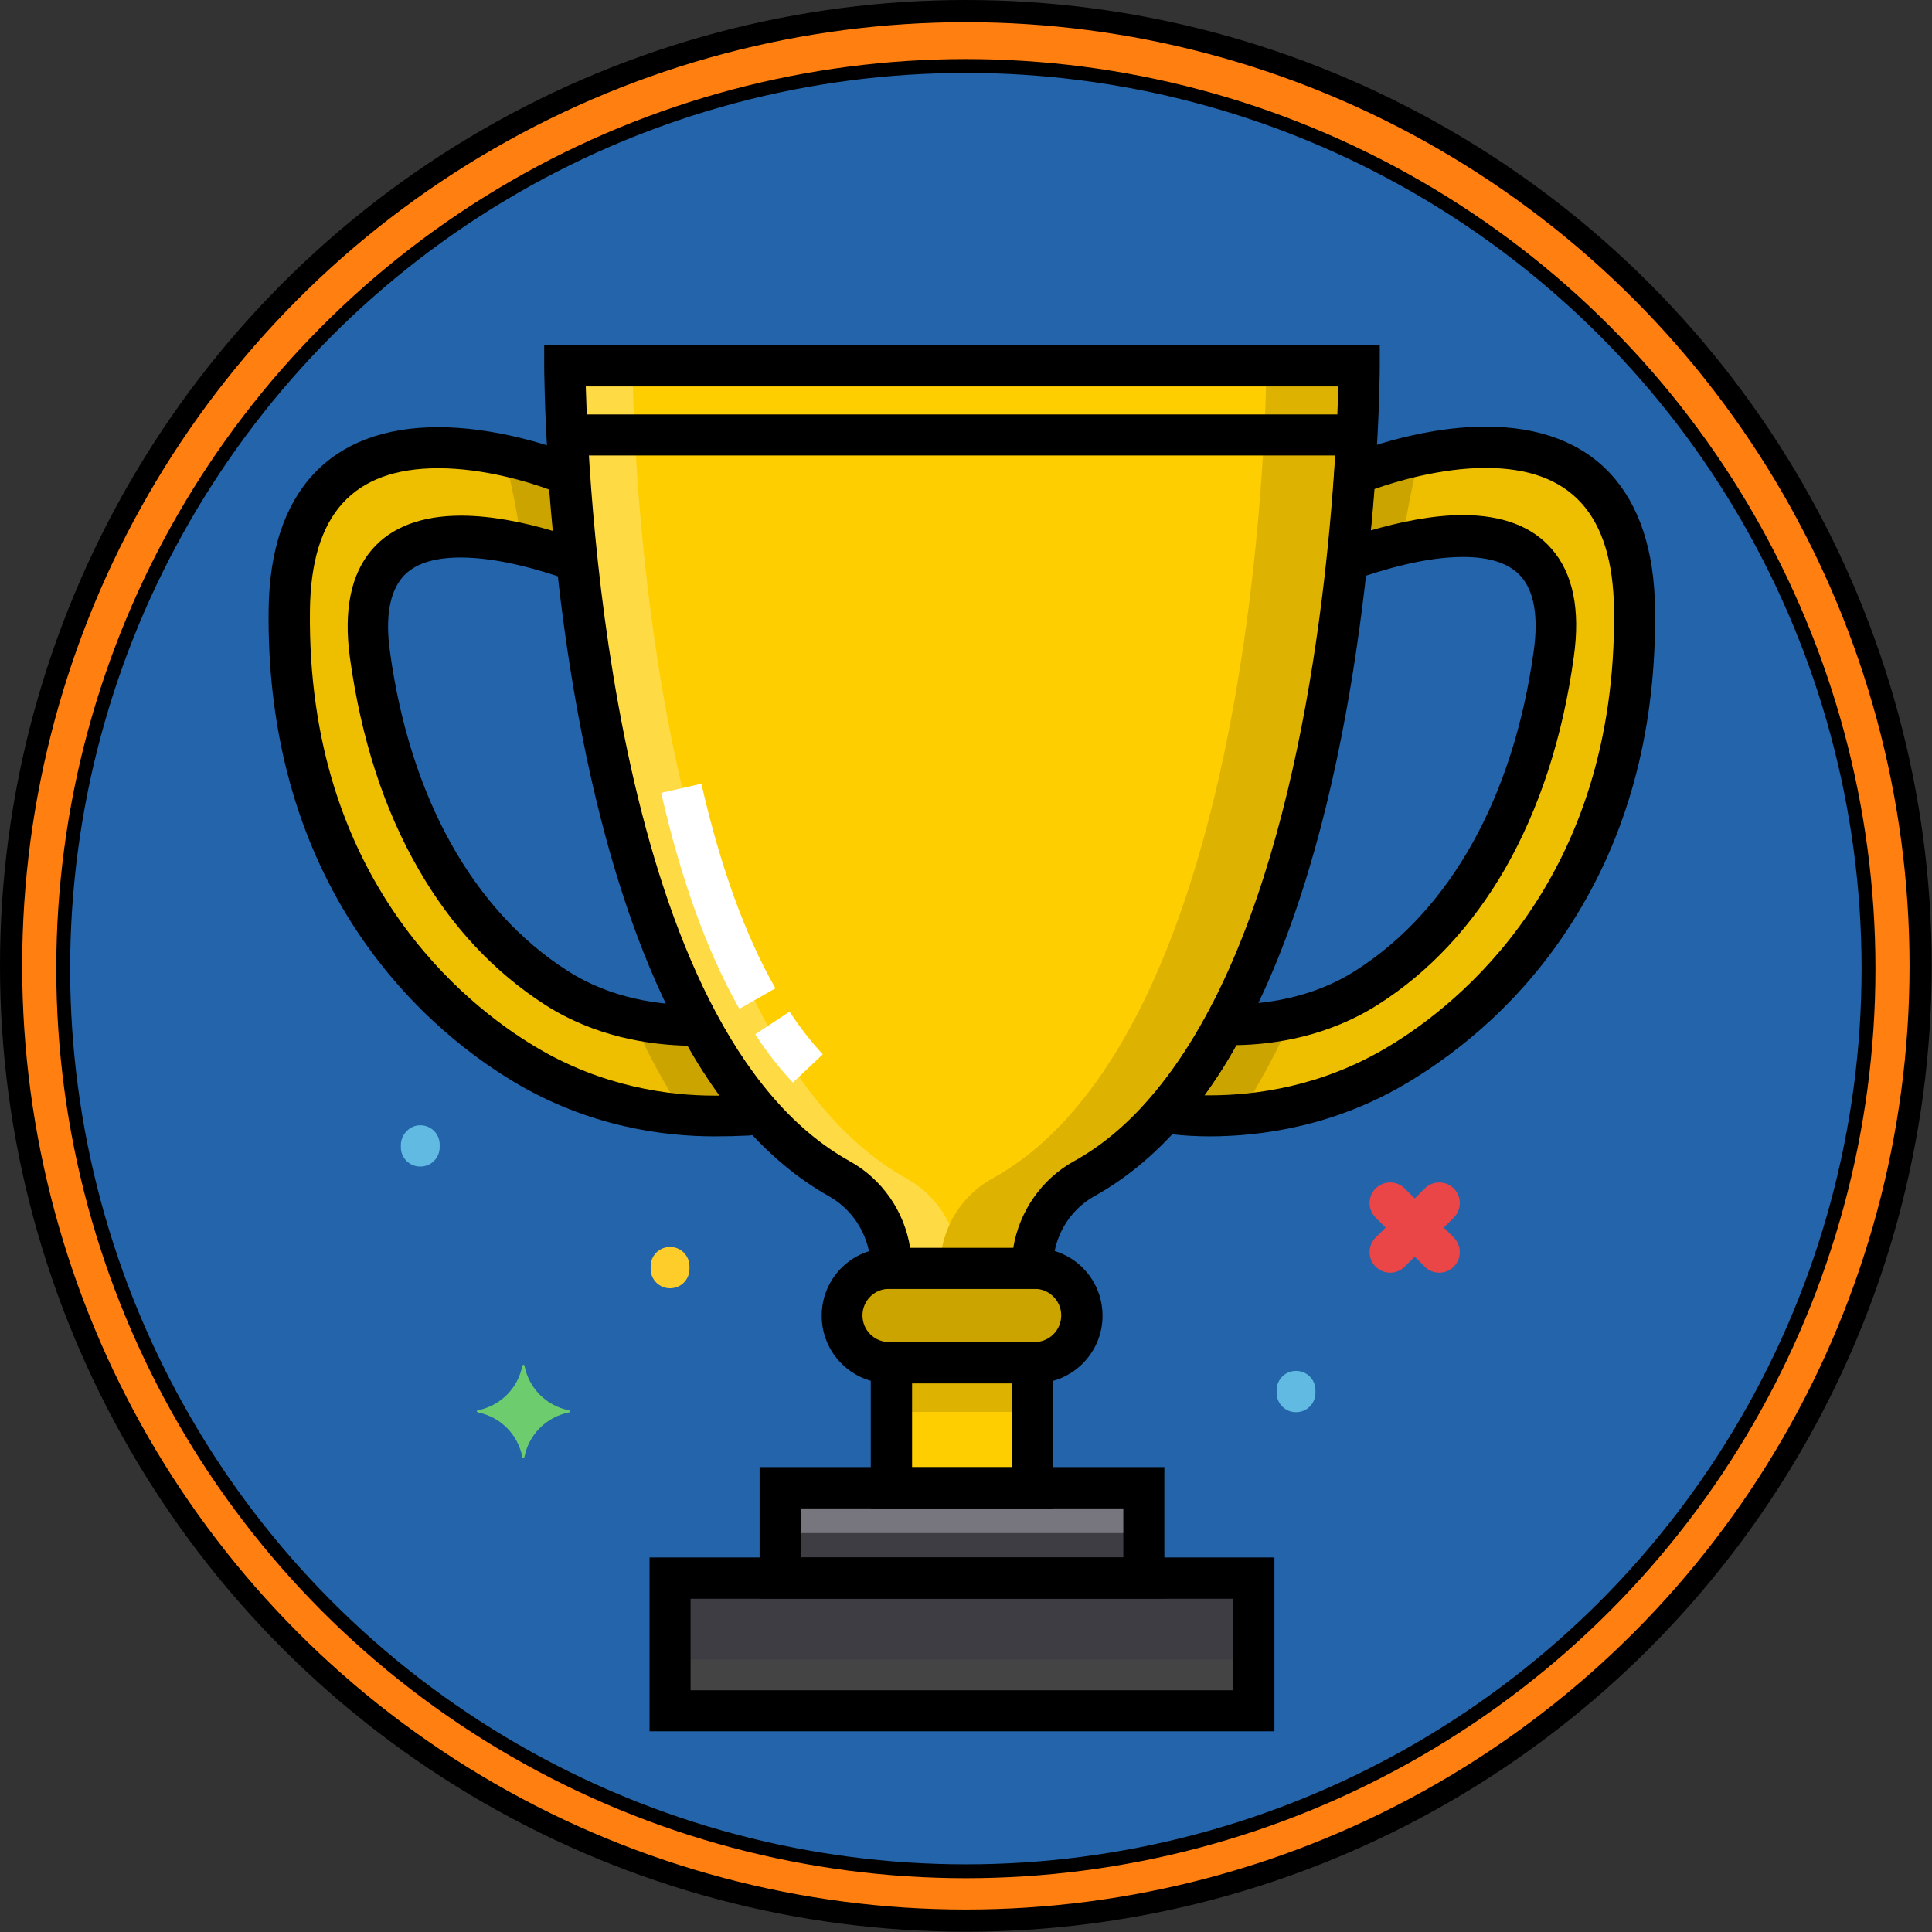 <?xml version="1.0" encoding="utf-8"?>
<!-- Generator: Adobe Illustrator 23.1.1, SVG Export Plug-In . SVG Version: 6.00 Build 0)  -->
<svg version="1.1" id="Calque_1" xmlns="http://www.w3.org/2000/svg" xmlns:xlink="http://www.w3.org/1999/xlink" x="0px" y="0px"
	 viewBox="0 0 696.9 696.9" style="enable-background:new 0 0 696.9 696.9;" xml:space="preserve">
<rect x="0" y="0" width="696.9" height="696.9" fill="#333333" stroke="none"/>
<style type="text/css">
	.st0{fill:#FF7F11;stroke:#000000;stroke-width:8;stroke-miterlimit:10;}
	.st1{fill:#2364AA;stroke:#000000;stroke-width:5;stroke-miterlimit:10;}
	.st2{fill:#FECE00;}
	.st3{fill:#EEBF00;}
	.st4{fill:#DDB201;}
	.st5{fill:#3E3D43;}
	.st6{fill:#444444;}
	.st7{fill:#77767E;}
	.st8{fill:#CBA400;}
	.st9{fill:#FEDA44;}
	.st10{fill:#FFFFFF;}
	.st11{fill:#EA4647;}
	.st12{fill:#60BAE2;}
	.st13{fill:#FFCD29;}
	.st14{fill:#6DCC6D;}
</style>
<g>
	<circle class="st0" cx="348.4" cy="348.4" r="344.4"/>
	<circle class="st1" cx="348.4" cy="349.4" r="325.6"/>
</g>
<g id="Capa_1">
	<path class="st2" d="M456.8,131.9H228.2h-24.4c0,0,0,238.2,99,293.3c11.7,6.5,18.8,18.9,18.8,32.3h17.4h33.5
		c0-13.4,7.1-25.8,18.8-32.3c10.7-6,20.3-14.1,28.8-23.8c50.2-57.2,64.6-170.3,68.6-230.2c1.7-23.9,1.7-39.3,1.7-39.3H456.8
		L456.8,131.9L456.8,131.9z"/>
	<path class="st3" d="M104.4,220c1.1-90.8,100.9-48.7,100.9-48.7c0.6,9.2,1.5,19.5,2.7,30.9c-26.3-9.5-82.4-23.3-74.5,34
		c8,58.2,33.4,98.4,67.2,120.1c18.8,12.1,39.6,13.8,51.7,13.6c6.3,11.7,13.5,22.5,21.6,31.6l0,0c0,0-42.5,7.9-84.8-17.6
		C149.8,360.1,103.3,309.3,104.4,220z"/>
	<rect x="321.6" y="491.6" class="st2" width="50.9" height="45.1"/>
	<rect x="320.7" y="491.6" class="st4" width="51.8" height="17.7"/>
	<rect x="241.7" y="569.2" class="st5" width="210.5" height="47.9"/>
	<rect x="241.7" y="598.6" class="st6" width="210.5" height="18.4"/>
	<rect x="281.4" y="536.7" class="st7" width="131.3" height="32.5"/>
	<rect x="281.4" y="553" class="st5" width="131.3" height="16.3"/>
	<path class="st8" d="M373.3,491.6h-52.5c-9.4,0-17-7.6-17-17l0,0c0-9.4,7.6-17,17-17h52.5c9.4,0,17,7.6,17,17l0,0
		C390.4,484,382.6,491.6,373.3,491.6z"/>
	<path class="st4" d="M456.8,131.9c0,0,0,15.4-1.7,39.3C451,231,436.7,344,386.6,401.4c-8.5,9.8-18.1,17.9-28.8,23.8
		c-11.7,6.5-18.8,18.9-18.8,32.3h33.4c0-13.4,7.1-25.8,18.8-32.3c10.7-6,20.3-14.1,28.8-23.8c50.2-57.2,64.6-170.3,68.6-230.2
		c1.7-23.9,1.7-39.3,1.7-39.3H456.8L456.8,131.9z"/>
	<path class="st9" d="M327.2,425.2c-99-55.1-99-293.3-99-293.3h-24.4c0,0,0,238.2,99,293.3c11.7,6.5,18.8,18.9,18.8,32.3h17.4
		c0-5.6,1.3-10.9,3.5-15.8C339.3,434.9,334,429,327.2,425.2z"/>
	<path class="st3" d="M589.6,220c-1.1-90.8-100.9-48.7-100.9-48.7c-0.6,9.2-1.5,19.5-2.7,30.9c26.3-9.5,82.4-23.3,74.5,34
		c-8,58.2-33.4,98.4-67.2,120.1c-18.8,12.1-39.6,13.8-51.7,13.6c-6.3,11.7-13.5,22.5-21.6,31.6l0,0c0,0,42.5,7.9,84.8-17.6
		C544.2,360.1,590.6,309.3,589.6,220z"/>
	<g>
		<path class="st8" d="M188.2,196.2c7.3,1.7,14.3,3.9,19.8,5.9c-1.2-11.2-2.1-21.7-2.7-30.9c0,0-9.9-4.1-23.3-7
			C184.5,174.8,186.7,185.4,188.2,196.2z"/>
		<path class="st8" d="M252.3,369.7c-6.1,0.1-14.4-0.3-23.5-2.2c0.9,2.4,1.8,5,2.7,7.4c4.4,9.3,9.7,18.4,15.1,27.2
			c16.3,1.4,27.3-0.7,27.3-0.7l0,0C265.8,392.1,258.6,381.4,252.3,369.7z"/>
		<path class="st8" d="M505.8,196.2c-7.3,1.7-14.3,3.9-19.8,5.9c1.2-11.2,2.1-21.7,2.7-30.9c0,0,9.9-4.1,23.3-7
			C509.5,174.8,507.3,185.4,505.8,196.2z"/>
		<path class="st8" d="M441.6,369.7c6.1,0.1,14.4-0.3,23.5-2.2c-0.9,2.4-1.8,5-2.7,7.4c-4.4,9.3-9.7,18.4-15.1,27.2
			c-16.3,1.4-27.3-0.7-27.3-0.7l0,0C428.2,392.1,435.3,381.4,441.6,369.7z"/>
	</g>
	<path d="M379.8,544.1h-65.7v-60h65.7L379.8,544.1L379.8,544.1z M329,529.3h36V499h-36V529.3L329,529.3z"/>
	<path d="M373.3,499h-52.5c-13.5,0-24.4-10.9-24.4-24.4s10.9-24.4,24.4-24.4h52.5c13.5,0,24.4,10.9,24.4,24.4S386.7,499,373.3,499z
		 M320.7,464.9c-5.3,0-9.6,4.3-9.6,9.6c0,5.3,4.3,9.6,9.6,9.6h52.5c5.3,0,9.6-4.3,9.6-9.6c0-5.3-4.3-9.6-9.6-9.6H320.7z"/>
	<path d="M420,576.6H274v-47.4H420L420,576.6L420,576.6z M288.8,561.8h116.4v-17.7H288.8V561.8z"/>
	<path d="M459.7,624.5H234.3v-62.7h225.4L459.7,624.5L459.7,624.5z M249.1,609.7h195.7v-33H249.1V609.7z"/>
	<path d="M379.8,464.9h-65.7v-7.4c0-10.8-5.8-20.7-14.9-25.9c-24-13.4-44.3-37.7-60.4-72.5c-12.6-27.1-22.7-60.8-30-100
		c-12.4-66.3-12.5-126.8-12.5-127.3v-7.4h301.4v7.4c0,0.7,0,15.9-1.7,39.8c-4.3,62.4-19,176-70.4,234.5
		c-9.4,10.7-19.7,19.2-30.9,25.4c-9.2,5.2-14.9,15-14.9,25.9L379.8,464.9L379.8,464.9z M328.3,450.1h37.2
		c2.2-13.2,10.2-24.8,22-31.3c9.6-5.3,18.6-12.8,26.9-22.3c48.4-55.3,62.6-165.1,66.8-225.8c1-13.7,1.4-24.6,1.5-31.3H211.3
		c1.1,40.3,10.5,232.3,95.1,279.4C318.2,425.3,326.2,436.9,328.3,450.1z"/>
	<path d="M436.4,409.9L436.4,409.9c-10.6,0-17.4-1.3-17.7-1.3l-12.8-2.3l8.6-9.8c7.4-8.4,14.4-18.7,20.7-30.3l2.1-4l4.5,0.1
		c0.6,0,1.3,0,2,0c12,0,29.6-2.1,45.5-12.4c34-21.8,56.6-62.6,63.9-114.8c1.8-12.6,0.2-21.7-4.5-27.1c-4.1-4.7-11.1-7.1-21-7.1
		c-13.5,0-28.7,4.5-39.2,8.2l-11.1,4l1.3-11.8c1.1-10.2,2-20.4,2.6-30.6l0.3-4.6l4.2-1.8c1-0.4,24.8-10.4,50.1-10.4
		c39,0,60.6,23.3,61.1,65.8c0.5,41.8-9,78.9-28.3,110.4c-18.9,31-43.1,49.6-60.1,59.9C481.5,406.5,454.3,409.9,436.4,409.9z
		 M434.5,395.1c0.6,0,1.2,0,1.9,0l0,0c16.1,0,40.3-3,64.6-17.7c24.8-14.9,82.3-60.1,81.2-157.4c-0.4-34.4-15.5-51.2-46.3-51.2
		c-16.4,0-32.7,5-40.1,7.6c-0.4,5-0.8,10-1.3,14.9c10.1-2.9,22-5.5,33.1-5.5c14.3,0,25.1,4.1,32.1,12.2c7.7,8.8,10.4,21.9,8,38.9
		c-4,29.1-12.4,54.8-24.8,76.5c-11.9,20.6-27.2,37.1-45.7,48.9c-18,11.5-37.4,14.5-51.3,14.7C442.4,383.6,438.5,389.5,434.5,395.1z"
		/>
	<path d="M257.6,409.9c-18,0-45.1-3.4-72.3-19.7c-17-10.2-41.1-28.9-60.1-59.9c-19.2-31.5-28.8-68.8-28.3-110.4
		c0.5-42.5,22.2-65.8,61.1-65.8c25.3,0,49,9.9,50.1,10.4l4.2,1.8l0.3,4.6c0.7,10.2,1.6,20.4,2.6,30.6l1.3,11.8l-11.1-4
		c-10.4-3.7-25.7-8.2-39.2-8.2c-9.8,0-16.9,2.3-21,7.1c-4.7,5.5-6.3,14.6-4.5,27.1c7.2,52.2,29.9,93.1,63.9,114.8
		c15.9,10.3,33.6,12.4,45.5,12.4c0.7,0,1.3,0,2,0l4.5-0.1l2.1,4c6.3,11.7,13.3,21.9,20.7,30.3l1.9,2.1v2.8c0,2-0.7,6.5-7.5,7.5
		c-1.1,0.2-2.2,0.3-3.6,0.5C266.3,409.8,262,409.9,257.6,409.9z M158.1,168.9c-30.8,0-45.9,16.7-46.3,51.2
		c-1.2,97.3,56.3,142.5,81.2,157.4c24.2,14.6,48.5,17.7,64.6,17.7c0.6,0,1.3,0,1.9,0c-4-5.6-7.9-11.5-11.5-18
		c-13.9-0.3-33.3-3.2-51.3-14.7c-18.4-11.8-33.8-28.2-45.7-48.9c-12.5-21.6-20.8-47.4-24.8-76.5c-2.3-17,0.4-30.1,8-38.9
		c7-8.1,17.9-12.2,32.1-12.2c11.1,0,23,2.5,33.1,5.5c-0.5-5-0.9-10-1.3-14.9C190.8,173.9,174.6,168.9,158.1,168.9z"/>
	<rect x="203.7" y="149.5" width="285.9" height="14.8"/>
	<g>
		<path class="st10" d="M286,390.5c-4.8-5.1-9.3-10.9-13.6-17.4l12.4-8.2c3.8,5.8,7.8,10.9,12,15.4L286,390.5z"/>
		<path class="st10" d="M266.7,363.9c-11.6-20.5-21.1-46.7-28.2-77.9l14.5-3.3c6.8,29.8,15.8,54.7,26.7,73.8L266.7,363.9z"/>
	</g>
	<path class="st11" d="M496.2,428.7L496.2,428.7c2.9-2.9,7.6-2.9,10.5,0l17.7,17.7c2.9,2.9,2.9,7.6,0,10.5l0,0
		c-2.9,2.9-7.6,2.9-10.5,0l-17.7-17.7C493.3,436.3,493.3,431.6,496.2,428.7z"/>
	<path class="st11" d="M496.2,446.4l17.7-17.7c2.9-2.9,7.6-2.9,10.5,0l0,0c2.9,2.9,2.9,7.6,0,10.5l-17.7,17.7
		c-2.9,2.9-7.6,2.9-10.5,0h0C493.3,454,493.3,449.3,496.2,446.4z"/>
	<path class="st12" d="M151.6,405.9L151.6,405.9c3.9,0,7,3.1,7,7v0.9c0,3.9-3.1,7-7,7h0c-3.9,0-7-3.1-7-7v-0.9
		C144.7,409.1,147.8,405.9,151.6,405.9z"/>
	<path class="st13" d="M241.7,449.8L241.7,449.8c3.9,0,7,3.1,7,7v0.9c0,3.9-3.1,7-7,7h0c-3.9,0-7-3.1-7-7v-0.9
		C234.7,452.9,237.8,449.8,241.7,449.8z"/>
	<path class="st12" d="M467.5,494.5L467.5,494.5c3.9,0,7,3.1,7,7v0.9c0,3.9-3.1,7-7,7l0,0c-3.9,0-7-3.1-7-7v-0.9
		C460.5,497.6,463.6,494.5,467.5,494.5z"/>
</g>
<path class="st14" d="M205.2,508.7c-8.2-1.6-14.4-8-16-16c0-0.2-0.2-0.4-0.4-0.4c-0.2,0-0.2,0.2-0.4,0.4c-1.6,8.2-8,14.4-16,16
	c-0.2,0-0.4,0.2-0.4,0.4c0,0.2,0.2,0.2,0.4,0.4c8.2,1.6,14.4,8,16,16c0,0.2,0.2,0.4,0.4,0.4c0.2,0,0.2-0.2,0.4-0.4
	c1.6-8.2,8-14.4,16-16c0.2,0,0.4-0.2,0.4-0.4C205.4,508.9,205.4,508.7,205.2,508.7z"/>
</svg>
